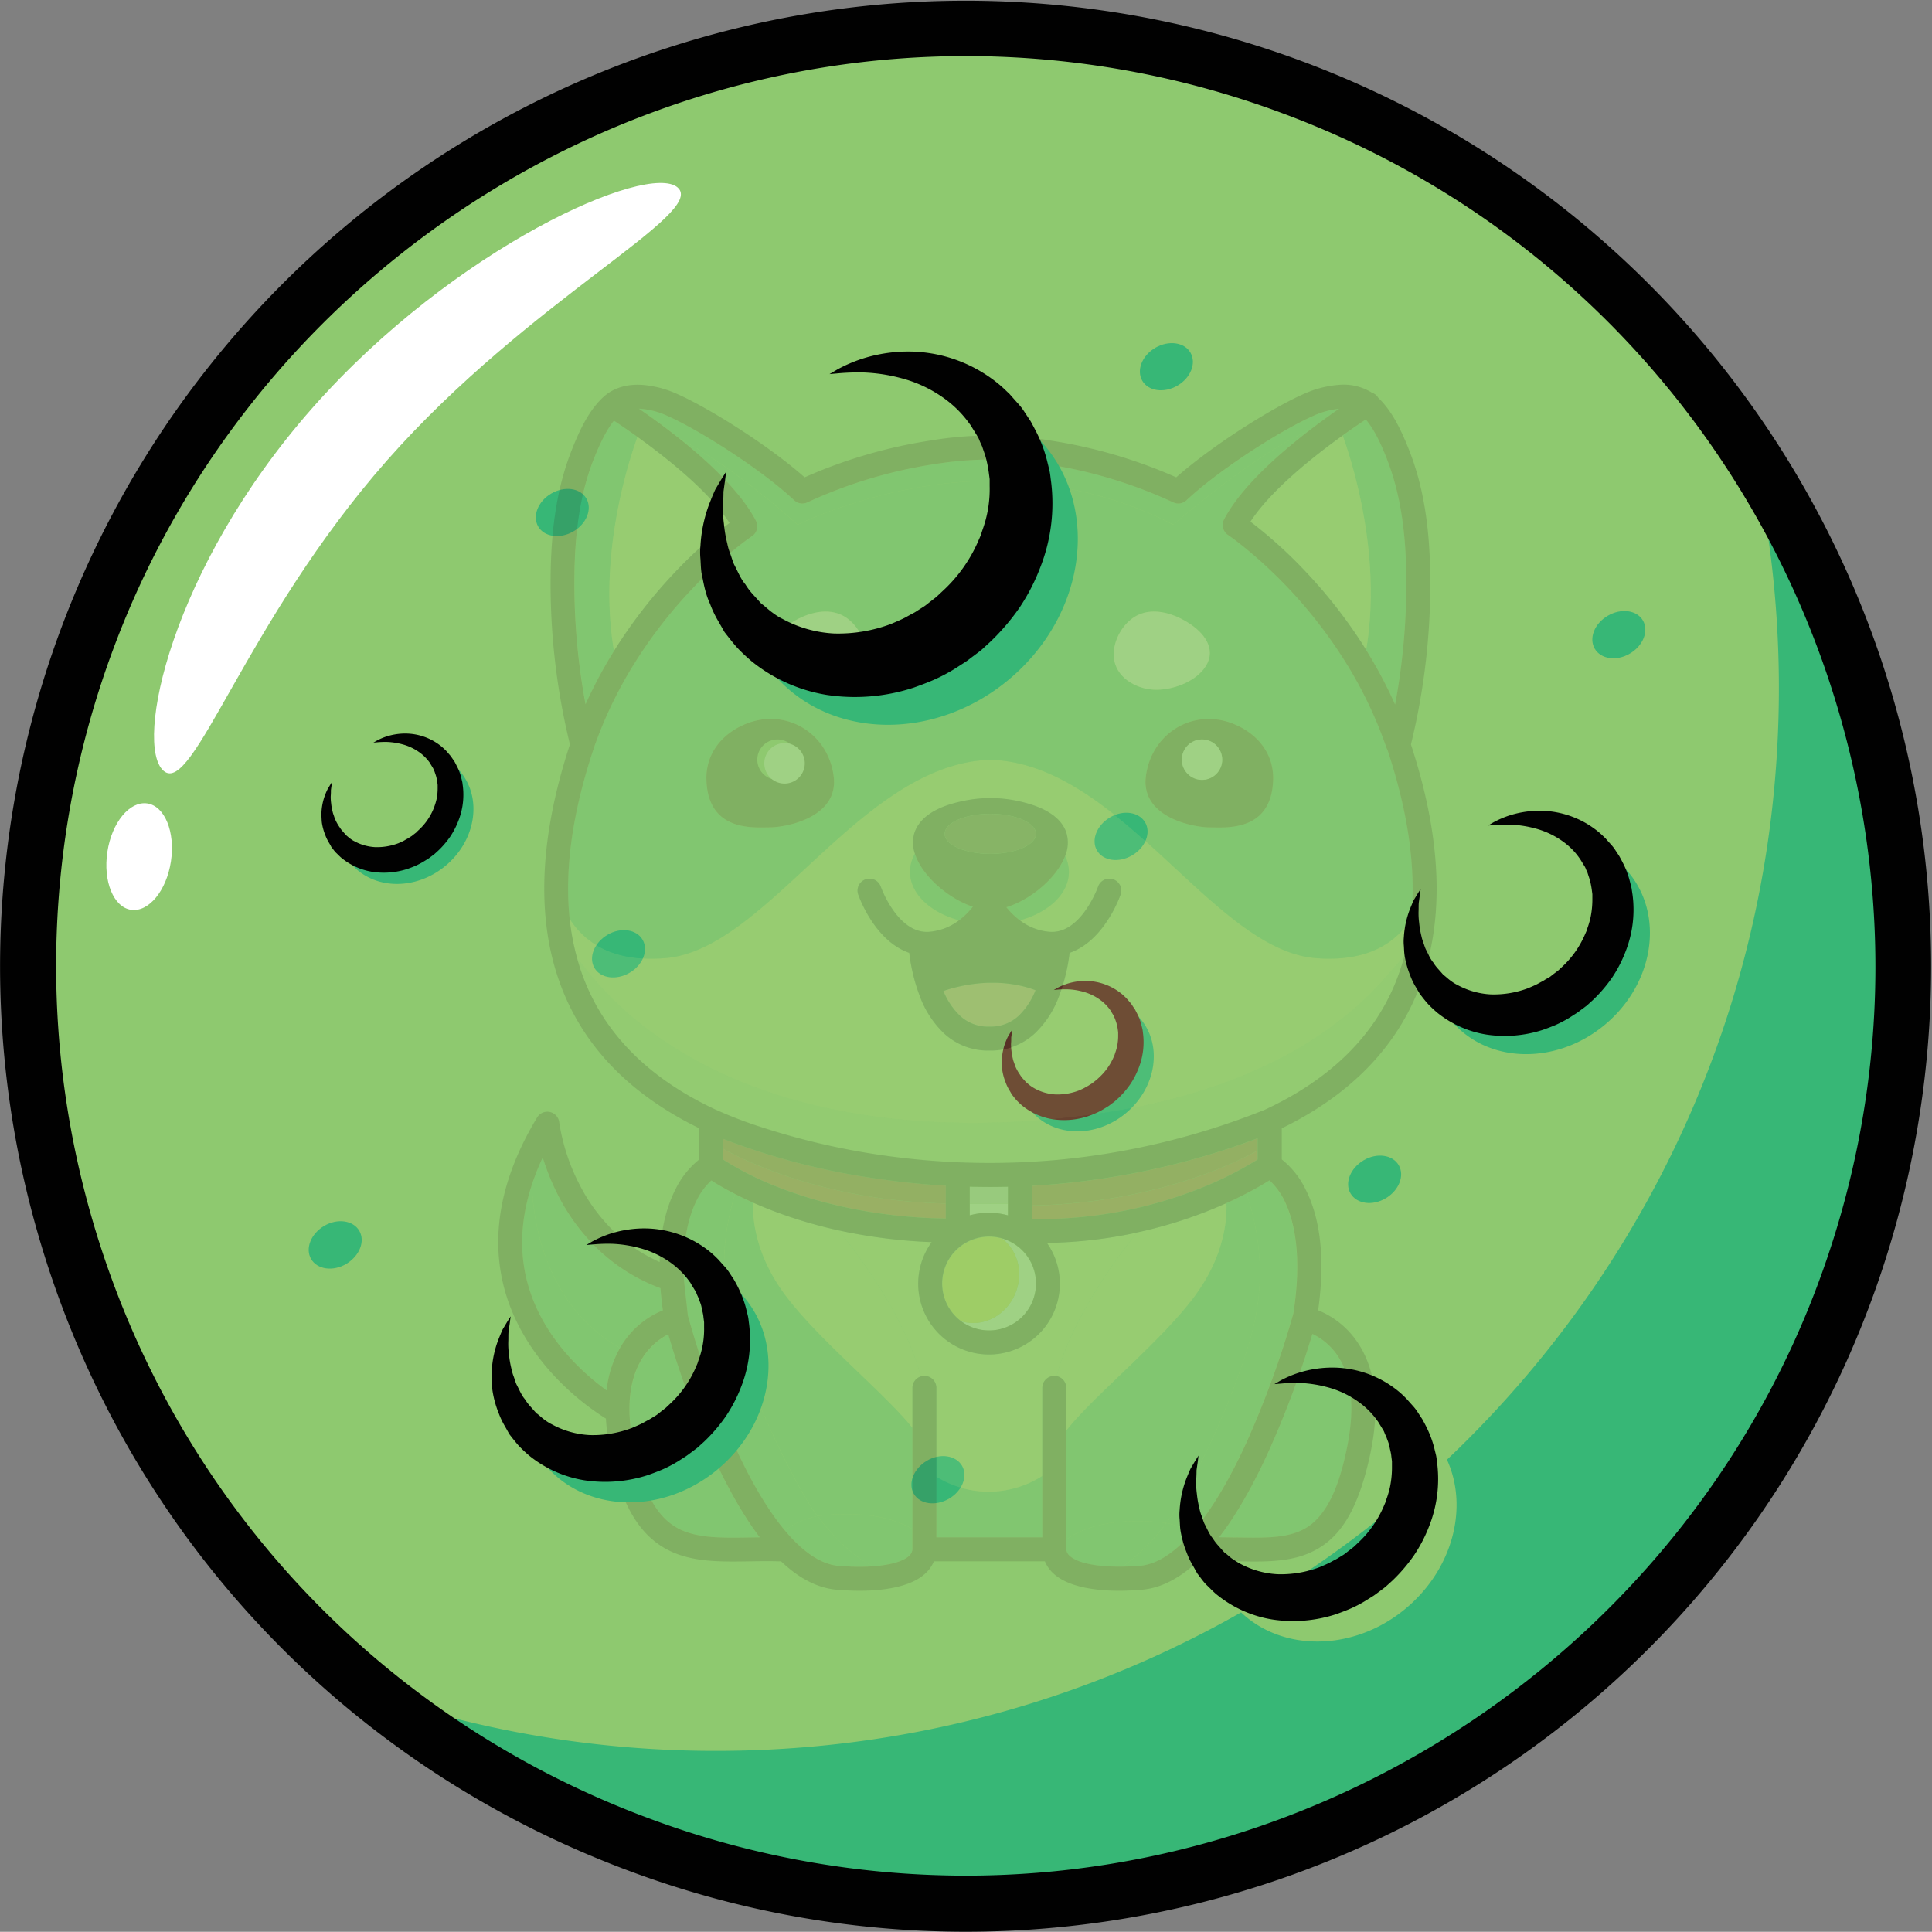 <svg id="Layer_1" data-name="Layer 1" xmlns="http://www.w3.org/2000/svg" viewBox="0 0 758.62 758.53"><rect x="0" y="0" width="758.62" height="758.53" fill="#808080" stroke="none"/><defs><style>.cls-1,.cls-18{fill:#8ec96f;}.cls-1{stroke:#3db54a;stroke-miterlimit:10;stroke-width:6px;}.cls-2{fill:#fff;}.cls-3,.cls-4{fill:#37b776;}.cls-18,.cls-4{fill-rule:evenodd;}.cls-5{fill:#5e3428;}.cls-6{fill:#010101;}.cls-7{opacity:0.15;}.cls-8{fill:#fffffd;}.cls-10,.cls-9{fill:#c6de82;}.cls-10{opacity:0.61;}.cls-11{fill:#d61f2b;}.cls-12{fill:#b01f24;}.cls-13{fill:#cfd0ce;}.cls-14{fill:#f8e139;}.cls-15{fill:#31201b;}.cls-16{fill:#f58982;}.cls-17{fill:#5c3d39;}</style></defs><title>h5(1)</title><path class="cls-1" d="M1418.52,518.54C1417.7,721.86,1252.2,886,1048.87,885.2S681.4,718.9,682.2,515.58,848.51,148.1,1051.83,148.9,1419.33,315.22,1418.52,518.54Z" transform="translate(-670.67 -132.26)"/><path class="cls-2" d="M822.62,313.07c-55.75,63.24-76.18,132-87.74,121.85s2.63-79.16,58.39-142.4,132-96.81,143.51-86.62S878.38,249.83,822.62,313.07Z" transform="translate(-670.67 -132.26)"/><path class="cls-2" d="M737.79,470.51c-1.75,11.53-8.76,20-15.65,19s-11.06-11.24-9.31-22.77,8.75-20,15.65-19S739.54,459,737.79,470.51Z" transform="translate(-670.67 -132.26)"/><path class="cls-3" d="M808.24,794.35a366.74,366.74,0,0,0,240.63,90.85c203.33.82,368.83-163.34,369.65-366.66a366.28,366.28,0,0,0-57.69-199.33,418.58,418.58,0,0,1,8.34,84.93c-.93,230.47-188.52,416.54-419,415.62A416.5,416.5,0,0,1,808.24,794.35Z" transform="translate(-670.67 -132.26)"/><path class="cls-4" d="M1118.47,532.29a22.6,22.6,0,0,0-13-7.56,19,19,0,0,1,4,3.54c7.58,9,5.43,23.27-4.78,31.88s-24.65,8.27-32.23-.73a18.92,18.92,0,0,1-2-2.82,22.35,22.35,0,0,0,5.07,11.81c8.79,10.44,25.51,10.82,37.36.84S1127.26,542.73,1118.47,532.29Z" transform="translate(-670.67 -132.26)"/><path class="cls-5" d="M1084.44,521l1.26-.75a23.36,23.36,0,0,1,10.59-2.82,22.48,22.48,0,0,1,9,1.64,22.2,22.2,0,0,1,4.8,2.66,18.93,18.93,0,0,1,2.25,1.89l.55.52.58.66.86,1a9.21,9.21,0,0,1,.94,1.24c.31.48.63,1,1,1.46.52,1,1,1.91,1.47,2.93a19.94,19.94,0,0,1,1.08,3.16c.14.55.27,1.1.41,1.65s.17,1.12.25,1.69a27.66,27.66,0,0,1-1.72,13.74,31.83,31.83,0,0,1-3.27,6.32,34.78,34.78,0,0,1-4.64,5.42l-1.32,1.19-.08.08-.27.21-.15.12-.3.22-.6.45c-.43.32-.72.58-1.27.94l-1.62,1a27,27,0,0,1-3.21,1.7c-1.08.48-2.19.89-3.3,1.29a29.79,29.79,0,0,1-13.73,1.13,25.34,25.34,0,0,1-11.85-5.26,27.89,27.89,0,0,1-2.23-2.1c-.68-.73-1.28-1.52-1.87-2.27l-.22-.29,0-.07-.08-.13-.15-.26-.3-.53-.59-1a16.52,16.52,0,0,1-1.13-2.44,21.84,21.84,0,0,1-1.35-4.88c-.11-.76-.12-1.52-.17-2.24a11.33,11.33,0,0,1,0-2.1,22.64,22.64,0,0,1,1.41-6.65c.35-.87.66-1.62,1-2.26l.92-1.55.78-1.25s-.07.51-.19,1.46q-.09.71-.24,1.71c0,.68,0,1.46-.07,2.3a17,17,0,0,0,.14,2.78,23.82,23.82,0,0,0,.53,3.13,9.28,9.28,0,0,0,.49,1.64c.2.55.35,1.12.59,1.67a18.59,18.59,0,0,0,1.78,3.14,11.45,11.45,0,0,0,1.14,1.53c.27.29.53.59.8.89l.4.45.2.22.1.12,0,0c0,.06-.31-.4-.15-.2l0,0c.54.41,1,.88,1.56,1.28a18.1,18.1,0,0,0,1.73,1.1,19,19,0,0,0,8.17,2.32,23.62,23.62,0,0,0,9.07-1.52c.73-.31,1.46-.62,2.18-1l1-.58a6.21,6.21,0,0,0,1-.58l.91-.57c.3-.17.76-.58,1.13-.85l.59-.47.3-.23.14-.11,0,0-.16.13.06-.06.89-.83a23.52,23.52,0,0,0,5.58-7.75l.47-1.08c.12-.37.23-.74.36-1.11a17.48,17.48,0,0,0,.63-2.22,20.7,20.7,0,0,0,.43-4.47l0-1.1-.14-1.07a20.51,20.51,0,0,0-.41-2.1c-.17-.68-.43-1.35-.64-2l-.36-.82a4.4,4.4,0,0,0-.46-.94l-.68-1.09-.16-.27-.09-.14,0-.07.12.15v0l-.31-.41a19.23,19.23,0,0,0-1.26-1.57,17.37,17.37,0,0,0-2.93-2.58,20.48,20.48,0,0,0-6.56-3.06,26.81,26.81,0,0,0-5.91-.91,34.83,34.83,0,0,0-4,.12Z" transform="translate(-670.67 -132.26)"/><path class="cls-6" d="M1049.9,890.78A377.92,377.92,0,0,1,918,867c-121.73-45.16-211-147.94-238.69-275A379.12,379.12,0,1,1,1049.9,890.78Zm.07-736.5c-148.59,0-283.17,93.65-334.89,233a356.22,356.22,0,0,0-14.21,200.05C727,707,811,803.81,925.7,846.34a356,356,0,0,0,124.2,22.41c148.59,0,283.16-93.64,334.86-233,68.49-184.62-26-390.55-210.62-459.06A356,356,0,0,0,1050,154.28Z" transform="translate(-670.67 -132.26)"/><path class="cls-4" d="M811.75,615.55c2.4,4.1.09,9.9-5.12,13s-11.41,2.19-13.8-1.92-.1-9.9,5.12-13S809.36,611.44,811.75,615.55Z" transform="translate(-670.67 -132.26)"/><path class="cls-4" d="M900.91,328c2.39,4.09.09,9.9-5.13,12.94S884.37,343.09,882,339s-.09-9.91,5.13-12.95S898.51,323.85,900.91,328Z" transform="translate(-670.67 -132.26)"/><path class="cls-4" d="M1120.33,455.19c2.39,4.1.09,9.9-5.14,12.95s-11.39,2.18-13.78-1.92-.1-9.91,5.12-13S1117.93,451.08,1120.33,455.19Z" transform="translate(-670.67 -132.26)"/><path class="cls-4" d="M1138.12,270.74c2.4,4.11.1,9.91-5.13,12.95s-11.41,2.19-13.79-1.92-.1-9.9,5.13-12.95S1135.73,266.63,1138.12,270.74Z" transform="translate(-670.67 -132.26)"/><path class="cls-4" d="M1315.78,375.9c2.4,4.11.09,9.92-5.13,13s-11.4,2.19-13.79-1.92-.1-9.9,5.13-12.95S1313.39,371.8,1315.78,375.9Z" transform="translate(-670.67 -132.26)"/><path class="cls-4" d="M923,501.29c2.4,4.11.09,9.91-5.13,12.95s-11.4,2.19-13.79-1.92-.1-9.9,5.13-13S920.65,497.18,923,501.29Z" transform="translate(-670.67 -132.26)"/><path class="cls-4" d="M1048.42,707.81c2.39,4.1.09,9.9-5.13,12.94s-11.41,2.18-13.8-1.92-.09-9.9,5.13-13S1046,703.7,1048.42,707.81Z" transform="translate(-670.67 -132.26)"/><path class="cls-4" d="M1219.9,589.79c2.39,4.11.09,9.91-5.13,13s-11.41,2.19-13.8-1.92-.09-9.9,5.13-13S1217.51,585.68,1219.9,589.79Z" transform="translate(-670.67 -132.26)"/><g class="cls-7"><path class="cls-3" d="M1128.66,730.31s-24.7-4.15-39.33,6.5v3.69a3.9,3.9,0,0,0,1.49,2.84c2.5,2.17,7.8,3.59,14.93,4,2,.12,3.92.14,5.55.12C1120.75,741.13,1128.66,730.31,1128.66,730.31Z" transform="translate(-670.67 -132.26)"/><path class="cls-8" d="M1129.27,729.54l-.61.77C1128.84,730.1,1129.05,729.84,1129.27,729.54Z" transform="translate(-670.67 -132.26)"/><path class="cls-3" d="M1128.66,730.31s-7.91,10.82-17.36,17.14c3.17-.05,5.33-.26,5.37-.26l.38,0c5.61-.09,11.46-3,17.44-8.64a4.7,4.7,0,0,1,2.13-2.12c.71-.75,1.43-1.53,2.14-2.36A34,34,0,0,0,1128.66,730.31Z" transform="translate(-670.67 -132.26)"/><path class="cls-3" d="M1128.66,730.31l.61-.77c5.57-7.37,23.87-41.26,32.65-72.56,8.17-29.1-.48-51.26-1.76-56.12-2.32,1.2-5,2.5-7.92,3.83.25,6.87-1,20.8-12.24,36.18-13.09,17.91-40,39.44-50.67,53.12v42.82C1104,726.16,1128.66,730.31,1128.66,730.31Z" transform="translate(-670.67 -132.26)"/><path class="cls-3" d="M1169.12,595.75c-2,1.26-5,3-9,5.11,1.28,4.86,9.93,27,1.76,56.12-8.78,31.3-27.08,65.19-32.65,72.56-.22.3-.43.56-.61.77a34,34,0,0,1,10.1,3.74c.41-.46.82-.94,1.22-1.43,6.8-8.2,13.59-19.67,20.19-34.11a369.57,369.57,0,0,0,18.33-50.41h0c3.58-22.88.27-36.33-3.18-43.62A26.91,26.91,0,0,0,1169.12,595.75Z" transform="translate(-670.67 -132.26)"/><path class="cls-8" d="M991.09,726.81c.22.3.43.56.61.77Z" transform="translate(-670.67 -132.26)"/><path class="cls-3" d="M991.7,727.58s10.56,14.45,21.85,19.7c5.65-.43,11.19-1.58,13.91-3.94a3.89,3.89,0,0,0,1.48-2.84v-7.8C1014.18,723.8,991.7,727.58,991.7,727.58Z" transform="translate(-670.67 -132.26)"/><path class="cls-3" d="M991.7,727.58s-7.84,1.39-12.8,5.66c7.65,9.13,15.16,13.81,22.33,13.93l.38,0a74.24,74.24,0,0,0,11.94.09C1002.26,742,991.7,727.58,991.7,727.58Z" transform="translate(-670.67 -132.26)"/><path class="cls-3" d="M978.58,640.19c-11-15.06-12.42-28.72-12.25-35.73-2.6-1.16-4.94-2.29-7-3.36a93.06,93.06,0,0,0-.88,53.15c8.79,31.29,27.09,65.18,32.66,72.56l.61.77s22.48-3.78,37.24,5.12V692.91C1018,679.22,991.55,657.93,978.58,640.19Z" transform="translate(-670.67 -132.26)"/><path class="cls-3" d="M991.7,727.58c-.18-.21-.39-.47-.61-.77-5.57-7.38-23.87-41.27-32.66-72.56a93.06,93.06,0,0,1,.88-53.15c-4.16-2.13-7.28-4-9.33-5.32a26.89,26.89,0,0,0-6.18,8.69c-2.7,5.7-5.31,15.17-4.61,30l1.57,14.32a366.63,366.63,0,0,0,17.83,50c6.46,14.36,13.15,25.78,19.86,33.94l.45.53C983.86,729,991.7,727.58,991.7,727.58Z" transform="translate(-670.67 -132.26)"/><path class="cls-3" d="M1038.34,712.11v23.81h41.6V711.78a38.92,38.92,0,0,1-41.6.33Z" transform="translate(-670.67 -132.26)"/><path class="cls-9" d="M973.08,607.28q-3.62-1.42-6.75-2.82c-.17,7,1.24,20.67,12.25,35.73,13,17.74,39.45,39,50.36,52.72v-15.7a4.7,4.7,0,0,1,3.28-4.48c-6.37-25-27.86-52-32.25-57.36A180.73,180.73,0,0,1,973.08,607.28Z" transform="translate(-670.67 -132.26)"/><path class="cls-9" d="M1140,640.87c11.25-15.38,12.49-29.31,12.24-36.18-2.49,1.12-5.19,2.27-8.11,3.41a177.84,177.84,0,0,1-27,8.12c-5.59,6.92-25.4,32.59-31.53,56.39a4.69,4.69,0,0,1,3.74,4.6V694C1100.05,680.31,1126.91,658.78,1140,640.87Z" transform="translate(-670.67 -132.26)"/><path class="cls-9" d="M1112.37,617.19a180.29,180.29,0,0,1-30.61,3.1,27.81,27.81,0,1,1-45.26-.31,210.42,210.42,0,0,1-32.27-3.72c-1.43-.28-2.85-.58-4.26-.89,4.39,5.35,25.88,32.41,32.25,57.36a4.79,4.79,0,0,1,1.42-.22,4.7,4.7,0,0,1,4.7,4.7v34.9a38.92,38.92,0,0,0,41.6-.33V677.21a4.69,4.69,0,0,1,4.7-4.7,4.32,4.32,0,0,1,.95.1c6.13-23.8,25.94-49.47,31.53-56.39C1115.54,616.57,1114,616.89,1112.37,617.19Z" transform="translate(-670.67 -132.26)"/><path class="cls-9" d="M899.75,511.55a132.32,132.32,0,0,0,30.43,28.6c49,33.75,116,37.73,173.3,29.19,22.94-3.42,45.72-9.58,66.59-19.84a150.12,150.12,0,0,0,32.16-21,125.6,125.6,0,0,0,13.94-14.12c1.37-1.64,3.76-4.15,6-6.84a96.37,96.37,0,0,0,2.62-14.56c-5.35,8.6-16.06,17.21-37.43,15.52-40.45-3.19-76.59-76.38-127.79-77.89-51.2,1.51-87.35,74.7-127.79,77.89-21.38,1.69-32.09-6.92-37.44-15.52a95.93,95.93,0,0,0,2.86,15.43C898.17,509.59,899.08,510.68,899.75,511.55Zm110.8-34a4.69,4.69,0,0,1,6,2.89c.12.34,6.74,18.65,19,17.71a22.1,22.1,0,0,0,11.71-4.51c-11.3-3.1-19.25-10.45-19.25-19a14.52,14.52,0,0,1,1.92-7.13,13.27,13.27,0,0,1-.31-7.75,12.38,12.38,0,0,1,1.62-3.5c3.81-5.7,11.41-8.19,18-9.53a51.44,51.44,0,0,1,23,.52c7,1.72,15.25,5.18,17.31,12.51a13.72,13.72,0,0,1-.63,8.65,14.21,14.21,0,0,1,1.46,6.23c0,8.58-7.95,15.93-19.25,19a22.1,22.1,0,0,0,11.71,4.51c12.33.95,19-17.52,19-17.71a4.69,4.69,0,0,1,8.87,3.08,50.79,50.79,0,0,1-6.49,12.13c-4,5.42-8.56,9.05-13.55,10.77a72.08,72.08,0,0,1-4.15,17,38.56,38.56,0,0,1-9.45,14.57,25.35,25.35,0,0,1-17.64,6.79h-.49a25.35,25.35,0,0,1-17.64-6.79,38.56,38.56,0,0,1-9.45-14.57,71.58,71.58,0,0,1-4.15-17c-5-1.72-9.58-5.35-13.55-10.77a50.79,50.79,0,0,1-6.49-12.13A4.69,4.69,0,0,1,1010.55,477.54Z" transform="translate(-670.67 -132.26)"/><path class="cls-3" d="M931.78,508.47c40.44-3.19,76.59-76.38,127.79-77.89,51.2,1.51,87.34,74.7,127.79,77.89,21.37,1.69,32.08-6.92,37.43-15.52,2-19.36-1.09-41.55-9.31-66.3a5.08,5.08,0,0,1-.4-.85,166.32,166.32,0,0,0-17.57-35.95A185.16,185.16,0,0,0,1177,363.69c-13.09-13.95-24-21.3-24.14-21.38a4.7,4.7,0,0,1-1.56-6.08c6.5-12.47,21.27-25.57,33.74-35.14-21.82,9.4-53.66,37.19-53.66,37.19-35.3-18.43-71.84-17.18-71.84-17.18-40.93,0-75.68,17.18-75.68,17.18-20.58-18.41-36.47-28.49-46.37-33.76,11.56,9.22,24.14,21,30,32.22a4.7,4.7,0,0,1-1.57,6.08c-.1.07-11,7.42-24.13,21.38a184,184,0,0,0-20.48,26.16,166.41,166.41,0,0,0-17.57,35.93c-8.31,24.89-11.46,47.2-9.43,66.66C899.69,501.55,910.4,510.16,931.78,508.47Zm223.55-91.86c9.17,3.82,15.56,11.59,15.25,21.87-.63,20.53-18.68,18.66-24.88,18.66s-27.13-3.75-25.1-20c1.82-14.55,14.18-24,27.61-22.42A26.55,26.55,0,0,1,1155.33,416.61Zm-38-42.78c6.79-3.33,15.07-.38,20.91,3.61,6.38,4.36,10.32,11,5,17.66-4.11,5.12-11.86,7.9-18.22,8-7.1.11-15.39-4-16.79-11.58C1107,384.86,1111.28,376.79,1117.31,373.83Zm-136.9,3.61c5.83-4,14.11-6.94,20.91-3.61,6,3,10.35,11,9.12,17.69-1.39,7.58-9.69,11.69-16.78,11.58-6.37-.1-14.12-2.88-18.22-8C970.09,388.43,974,381.8,980.41,377.44ZM963.3,416.61a26.58,26.58,0,0,1,7.11-1.88c13.43-1.58,25.8,7.87,27.62,22.42,2,16.24-18.9,20-25.1,20s-24.26,1.87-24.88-18.66C947.74,428.2,954.12,420.43,963.3,416.61Z" transform="translate(-670.67 -132.26)"/><path class="cls-10" d="M1202.23,528.47a150.12,150.12,0,0,1-32.16,21c-20.87,10.26-43.65,16.42-66.59,19.84-57.32,8.54-124.29,4.56-173.3-29.19a132.32,132.32,0,0,1-30.43-28.6c-.67-.87-1.58-2-2.55-3.17q1.06,3.92,2.47,7.64c8.42,22.37,26,39.89,52.23,52.07H952a164.19,164.19,0,0,0,17.24,6.62,283.3,283.3,0,0,0,46.68,11,294.44,294.44,0,0,0,68.57,2.13,289.93,289.93,0,0,0,82.9-19.81c26.18-12.18,43.71-29.68,52.12-52a87.87,87.87,0,0,0,2.71-8.51c-2.24,2.69-4.63,5.2-6,6.84A125.6,125.6,0,0,1,1202.23,528.47Z" transform="translate(-670.67 -132.26)"/><path class="cls-3" d="M1052.67,488.29c-9.33-3.05-19.88-11.88-22.75-20.82a14.52,14.52,0,0,0-1.92,7.13c0,8.58,8,15.93,19.25,19a27.68,27.68,0,0,0,3-2.6A30.16,30.16,0,0,0,1052.67,488.29Z" transform="translate(-670.67 -132.26)"/><path class="cls-3" d="M1065.83,488.49a31.38,31.38,0,0,0,2.28,2.54,27.68,27.68,0,0,0,3,2.6c11.3-3.1,19.25-10.45,19.25-19a14.21,14.21,0,0,0-1.46-6.23C1085.56,477.19,1075,485.73,1065.83,488.49Z" transform="translate(-670.67 -132.26)"/><path class="cls-3" d="M1059.57,321.1s36.54-1.25,71.84,17.18c0,0,31.84-27.79,53.66-37.19,4.19-3.22,8.12-6,11.39-8.3a31.71,31.71,0,0,0-9.75,2.63c-12.77,5.58-37.44,21.33-50.1,33.26a4.69,4.69,0,0,1-5.22.84,183.72,183.72,0,0,0-49.86-15,141.58,141.58,0,0,0-21.86-1.83h-.21a141.58,141.58,0,0,0-21.86,1.83,185,185,0,0,0-49.86,15,4.69,4.69,0,0,1-5.22-.84c-12.66-11.93-37.33-27.68-50.1-33.26a30.43,30.43,0,0,0-10.84-2.69c4.34,3,10,7,15.94,11.79,9.9,5.27,25.79,15.35,46.37,33.76C983.89,338.28,1018.64,321.1,1059.57,321.1Z" transform="translate(-670.67 -132.26)"/><path class="cls-3" d="M1207.08,387.42a178.11,178.11,0,0,1,11.42,21.49,260.31,260.31,0,0,0,4.39-49.75c-.16-19.05-2.58-33.87-7.62-46.64-2-5.16-4.73-11.33-8.25-15.52-2.22,1.47-5.41,3.63-9.13,6.3C1202.3,315.65,1213.2,351.3,1207.08,387.42Z" transform="translate(-670.67 -132.26)"/><path class="cls-9" d="M1197.89,303.3c-11.54,8.28-28.12,21.44-36.18,33.8a178.72,178.72,0,0,1,22,19.95,194.86,194.86,0,0,1,21.63,27.55c.6.93,1.2,1.88,1.78,2.82C1213.2,351.3,1202.3,315.65,1197.89,303.3Z" transform="translate(-670.67 -132.26)"/><path class="cls-3" d="M896.25,359.16a260,260,0,0,0,4.37,49.65,178.71,178.71,0,0,1,11.15-20.89c-6.12-36.11,4.78-71.77,9.19-84.12-3.77-2.7-7-4.88-9.22-6.35-3.34,4.18-5.92,10.09-7.88,15.07C898.82,325.29,896.4,340.11,896.25,359.16Z" transform="translate(-670.67 -132.26)"/><path class="cls-9" d="M911.77,387.92c.58-.94,1.18-1.88,1.78-2.82a194.86,194.86,0,0,1,21.63-27.55,179.57,179.57,0,0,1,22-19.95c-8.06-12.36-24.64-25.52-36.18-33.8C916.55,316.15,905.65,351.81,911.77,387.92Z" transform="translate(-670.67 -132.26)"/><path class="cls-3" d="M1186,656.05a376.38,376.38,0,0,1-17.23,46.26q-9.46,20.72-19.37,33.57c2.39,0,4.71,0,7,.08,11.36.19,20.34.34,27.21-3.82,9.8-5.92,13.83-20.82,16-31.51,3.15-15.43,1.93-27.5-3.64-35.88A24.69,24.69,0,0,0,1186,656.05Z" transform="translate(-670.67 -132.26)"/><path class="cls-3" d="M908.85,678.19a43.1,43.1,0,0,1,5.25-16.6C884.25,644.36,880,611,879.51,597.48c-4.44,13.5-5,26.47-1.66,38.72C883.62,657.38,899.72,671.58,908.85,678.19Z" transform="translate(-670.67 -132.26)"/><path class="cls-3" d="M965,736l4-.06q-9.75-12.76-19-33.38a370.34,370.34,0,0,1-16.88-46.32c-5.78,2.94-15.55,10.79-15.23,30.31a2.62,2.62,0,0,1,0,.28,80.08,80.08,0,0,0,1.68,13.84c3.44,16.88,8.8,26.88,16.86,31.46C943.82,736.3,953.65,736.14,965,736Z" transform="translate(-670.67 -132.26)"/><path class="cls-3" d="M914.1,661.59c.44-.77.91-1.53,1.4-2.26a34.12,34.12,0,0,1,15.44-12.55q-.63-4.47-.94-8.69a71.83,71.83,0,0,1-24.91-15.65,79,79,0,0,1-15.7-21.64,92.23,92.23,0,0,1-5.61-14,94.33,94.33,0,0,0-4.27,10.71C880,611,884.25,644.36,914.1,661.59Z" transform="translate(-670.67 -132.26)"/><path class="cls-11" d="M1042.06,610.73v-5.9c-47.83-1.14-79.62-17.13-87.44-21.49v4.24a122.09,122.09,0,0,0,22.28,11.1C990.66,604,1012.89,610.29,1042.06,610.73Z" transform="translate(-670.67 -132.26)"/><path class="cls-12" d="M1042.06,604.83v-7q-14-.81-27.94-2.89a275,275,0,0,1-59.5-15.5v3.89C962.44,587.7,994.23,603.69,1042.06,604.83Z" transform="translate(-670.67 -132.26)"/><path class="cls-11" d="M1110.41,608a168.88,168.88,0,0,0,30-8.53,139.72,139.72,0,0,0,24.11-11.93V584c-7.56,4.25-39.87,20.67-88.63,21.62v5.3A170.61,170.61,0,0,0,1110.41,608Z" transform="translate(-670.67 -132.26)"/><path class="cls-12" d="M1164.51,584v-4.76a299.29,299.29,0,0,1-79.5,18q-4.56.39-9.13.64v7.72C1124.64,604.64,1157,588.22,1164.51,584Z" transform="translate(-670.67 -132.26)"/><path class="cls-8" d="M1051.46,604.89v4.62a27.89,27.89,0,0,1,15,0v-4.6Z" transform="translate(-670.67 -132.26)"/><path class="cls-13" d="M1066.48,598.24q-3.57.09-7.16.09-3.93,0-7.86-.11v6.67h15Z" transform="translate(-670.67 -132.26)"/><path class="cls-2" d="M1077.44,636.28a18.45,18.45,0,0,0-13.32-17.69c6.06,4.56,8.48,13.2,5.38,21.16-3.54,9.09-13,14-21.5,11.28a18.41,18.41,0,0,0,29.44-14.75Z" transform="translate(-670.67 -132.26)"/><path class="cls-14" d="M1069.5,639.75c3.1-8,.68-16.6-5.38-21.16A18.41,18.41,0,0,0,1048,651C1056.5,653.72,1066,648.84,1069.5,639.75Z" transform="translate(-670.67 -132.26)"/><path class="cls-15" d="M1228.26,519.33c9.76-25.92,8.56-57.79-3.57-94.74a265.41,265.41,0,0,0,7.59-65.51c-.17-20.24-2.8-36.13-8.27-50-2.86-7.26-6.54-15.34-12.18-20.65h0a4.62,4.62,0,0,0-2.49-2,21,21,0,0,0-12.95-3.05,40.79,40.79,0,0,0-13.44,3.42c-13,5.68-36.44,20.51-50.42,32.89a195.08,195.08,0,0,0-49.83-14.51,140.95,140.95,0,0,0-46.25,0,194.52,194.52,0,0,0-49.83,14.51c-14-12.38-37.44-27.21-50.42-32.89a40.72,40.72,0,0,0-13.44-3.42c-5.93-.36-11,1.17-14.75,4.41l-.07.06h0c-6,5.28-9.84,13.68-12.8,21.2-5.47,13.88-8.1,29.77-8.27,50a265.88,265.88,0,0,0,7.59,65.51c-12.12,37-13.32,68.82-3.56,94.74,9,24,27.3,42.79,54.35,56v12.22a34.13,34.13,0,0,0-9.42,11.89c-3.9,7.74-5.95,17.24-6.14,28.39a62,62,0,0,1-17.91-12,69.61,69.61,0,0,1-13.82-18.93,78.79,78.79,0,0,1-7.7-23.9,4.7,4.7,0,0,0-8.69-1.92c-14.26,23.63-18.55,46.38-12.76,67.61,3.84,14.08,12.33,27.54,24.57,38.92a101.9,101.9,0,0,0,15.21,11.72,90.7,90.7,0,0,0,1.77,13.19c4,19.73,10.83,31.73,21.42,37.74,9.65,5.49,21.2,5.3,33.43,5.1,3.67-.06,7.47-.12,11.36,0h.1a4.48,4.48,0,0,0,.64-.05q11.54,11,23.59,11.29c1,.09,3.76.31,7.34.31,7.67,0,19.14-1,25.39-6.44a13.58,13.58,0,0,0,3.74-5.11h43.58a13.58,13.58,0,0,0,3.74,5.11c6.25,5.43,17.72,6.44,25.38,6.44,3.59,0,6.35-.22,7.34-.31,8-.19,15.86-4,23.58-11.24h4c3.91-.08,7.66,0,11.29,0,2.27,0,4.49.08,6.66.08,9.58,0,18.06-.72,25.56-5.25,5-3,9-7.39,12.27-13.43s6-14.1,8.09-24.24c3.69-18.1,2-32.63-5.17-43.18a34.16,34.16,0,0,0-15.43-12.55c2.72-19.62,1.08-35.54-4.88-47.36a34.25,34.25,0,0,0-9.41-11.89V575.31C1201,562.12,1219.23,543.29,1228.26,519.33Zm-28.67,181.3c-2.18,10.69-6.21,25.59-16,31.51-6.87,4.16-15.85,4-27.21,3.82-2.27,0-4.59-.07-7-.08q9.9-12.84,19.37-33.57A376.38,376.38,0,0,0,1186,656.05a24.69,24.69,0,0,1,10,8.7C1201.52,673.13,1202.74,685.2,1199.59,700.63Zm-21.08-52.54h0a369.57,369.57,0,0,1-18.33,50.41c-6.6,14.44-13.39,25.91-20.19,34.11-.4.49-.81,1-1.22,1.43-.71.83-1.43,1.61-2.14,2.36a4.7,4.7,0,0,0-2.13,2.12c-6,5.64-11.83,8.55-17.44,8.64l-.38,0s-2.2.21-5.37.26c-1.63,0-3.54,0-5.55-.12-7.13-.4-12.43-1.82-14.93-4a3.9,3.9,0,0,1-1.49-2.84V677.21a4.69,4.69,0,0,0-3.74-4.6,4.32,4.32,0,0,0-.95-.1,4.69,4.69,0,0,0-4.7,4.7v58.71h-41.6V677.21a4.7,4.7,0,0,0-4.7-4.7,4.79,4.79,0,0,0-1.42.22,4.7,4.7,0,0,0-3.28,4.48V740.5a3.89,3.89,0,0,1-1.48,2.84c-2.72,2.36-8.26,3.51-13.91,3.94a74.24,74.24,0,0,1-11.94-.09l-.38,0c-7.17-.12-14.68-4.8-22.33-13.93l-.45-.53c-6.71-8.16-13.4-19.58-19.86-33.94a366.63,366.63,0,0,1-17.83-50l-1.57-14.32c-.7-14.81,1.91-24.28,4.61-30a26.89,26.89,0,0,1,6.18-8.69c2,1.32,5.17,3.19,9.33,5.32,2.08,1.07,4.42,2.2,7,3.36q3.13,1.39,6.75,2.82a180.73,180.73,0,0,0,26.89,8.09c1.41.31,2.83.61,4.26.89A210.42,210.42,0,0,0,1036.5,620a27.81,27.81,0,1,0,45.26.31,180.29,180.29,0,0,0,30.61-3.1c1.59-.3,3.17-.62,4.75-1a177.84,177.84,0,0,0,27-8.12c2.92-1.14,5.62-2.29,8.11-3.41,3-1.33,5.6-2.63,7.92-3.83,3.95-2.06,7-3.85,9-5.11a26.91,26.91,0,0,1,6.21,8.72C1178.78,611.76,1182.09,625.21,1178.51,648.09Zm-259,52.54a80.08,80.08,0,0,1-1.68-13.84,2.62,2.62,0,0,0,0-.28c-.32-19.52,9.45-27.37,15.23-30.31A370.34,370.34,0,0,0,950,702.52q9.27,20.6,19,33.38l-4,.06c-11.38.18-21.21.34-28.63-3.87C928.34,727.51,923,717.51,919.54,700.63Zm-40-103.15a94.33,94.33,0,0,1,4.27-10.71,92.23,92.23,0,0,0,5.61,14,79,79,0,0,0,15.7,21.64A71.83,71.83,0,0,0,930,638.09q.32,4.21.94,8.69a34.12,34.12,0,0,0-15.44,12.55c-.49.73-1,1.49-1.4,2.26a43.1,43.1,0,0,0-5.25,16.6c-9.13-6.61-25.23-20.81-31-42C874.51,624,875.07,611,879.51,597.48Zm161.09,38.8A18.44,18.44,0,1,1,1048,651,18.44,18.44,0,0,1,1040.6,636.28ZM1059,608.47a27.72,27.72,0,0,0-7.56,1V598.22q3.93.1,7.86.11,3.59,0,7.16-.09v11.25A27.82,27.82,0,0,0,1059,608.47Zm-104.4-20.89v-8.13a275,275,0,0,0,59.5,15.5q13.92,2.09,27.94,2.89v12.89c-29.17-.44-51.4-6.71-65.16-12.05A122.09,122.09,0,0,1,954.62,587.58Zm121.26,18v-7.72q4.57-.25,9.13-.64a299.29,299.29,0,0,0,79.5-18v8.33a139.72,139.72,0,0,1-24.11,11.93,168.88,168.88,0,0,1-30,8.53,170.61,170.61,0,0,1-34.53,2.89Zm139.39-293.07c5,12.77,7.46,27.59,7.62,46.64a260.31,260.31,0,0,1-4.39,49.75,178.11,178.11,0,0,0-11.42-21.49c-.58-.94-1.18-1.89-1.78-2.82a194.86,194.86,0,0,0-21.63-27.55,178.72,178.72,0,0,0-22-19.95c8.06-12.36,24.64-25.52,36.18-33.8,3.72-2.67,6.91-4.83,9.13-6.3C1210.54,301.19,1213.24,307.36,1215.27,312.52ZM911.74,297.45c2.22,1.47,5.45,3.65,9.22,6.35,11.54,8.28,28.12,21.44,36.18,33.8a179.57,179.57,0,0,0-22,19.95,194.86,194.86,0,0,0-21.63,27.55c-.6.94-1.2,1.88-1.78,2.82a178.71,178.71,0,0,0-11.15,20.89,260,260,0,0,1-4.37-49.65c.15-19.05,2.57-33.87,7.61-46.64C905.82,307.54,908.4,301.63,911.74,297.45Zm-8,128.84a166.41,166.41,0,0,1,17.57-35.93,184,184,0,0,1,20.48-26.16c13.09-14,24-21.31,24.13-21.38a4.7,4.7,0,0,0,1.57-6.08c-5.86-11.25-18.44-23-30-32.22-5.94-4.74-11.6-8.81-15.94-11.79a30.43,30.43,0,0,1,10.84,2.69c12.77,5.58,37.44,21.33,50.1,33.26a4.69,4.69,0,0,0,5.22.84,185,185,0,0,1,49.86-15,141.58,141.58,0,0,1,21.86-1.83h.21a141.58,141.58,0,0,1,21.86,1.83,183.72,183.72,0,0,1,49.86,15,4.69,4.69,0,0,0,5.22-.84c12.66-11.93,37.33-27.68,50.1-33.26a31.71,31.71,0,0,1,9.75-2.63c-3.27,2.26-7.2,5.08-11.39,8.3-12.47,9.57-27.24,22.67-33.74,35.14a4.7,4.7,0,0,0,1.56,6.08c.11.08,11,7.43,24.14,21.38a185.16,185.16,0,0,1,20.48,26.16,166.32,166.32,0,0,1,17.57,35.95,5.08,5.08,0,0,0,.4.85c8.22,24.75,11.33,46.94,9.31,66.3a96.37,96.37,0,0,1-2.62,14.56,87.87,87.87,0,0,1-2.71,8.51c-8.41,22.34-25.94,39.84-52.12,52a289.93,289.93,0,0,1-82.9,19.81,294.44,294.44,0,0,1-68.57-2.13,283.3,283.3,0,0,1-46.68-11A164.19,164.19,0,0,1,952,568.11h-.05c-26.24-12.18-43.81-29.7-52.23-52.07q-1.41-3.72-2.47-7.64A95.93,95.93,0,0,1,894.34,493C892.31,473.49,895.46,451.18,903.77,426.29Z" transform="translate(-670.67 -132.26)"/><path class="cls-16" d="M1077.32,521.07c-15.42-5.76-30.71-1.58-36.16.31a27.92,27.92,0,0,0,6.54,9.74,16,16,0,0,0,11,4.26h1a16,16,0,0,0,11-4.26A28.11,28.11,0,0,0,1077.32,521.07Z" transform="translate(-670.67 -132.26)"/><path class="cls-15" d="M1014.14,495.64c4,5.42,8.56,9.05,13.55,10.77a71.58,71.58,0,0,0,4.15,17,38.56,38.56,0,0,0,9.45,14.57,25.35,25.35,0,0,0,17.64,6.79h.49a25.35,25.35,0,0,0,17.64-6.79,38.56,38.56,0,0,0,9.45-14.57,72.08,72.08,0,0,0,4.15-17c5-1.72,9.58-5.35,13.55-10.77a50.79,50.79,0,0,0,6.49-12.13,4.69,4.69,0,0,0-8.87-3.08c-.07.19-6.69,18.66-19,17.71a22.1,22.1,0,0,1-11.71-4.51,27.68,27.68,0,0,1-3-2.6,31.38,31.38,0,0,1-2.28-2.54c9.17-2.76,19.73-11.3,23.06-20.12a13.72,13.72,0,0,0,.63-8.65c-2.06-7.33-10.35-10.79-17.31-12.51a51.44,51.44,0,0,0-23-.52c-6.55,1.34-14.15,3.83-18,9.53a12.38,12.38,0,0,0-1.62,3.5,13.27,13.27,0,0,0,.31,7.75c2.87,8.94,13.42,17.77,22.75,20.82a30.16,30.16,0,0,1-2.43,2.74,27.68,27.68,0,0,1-3,2.6,22.1,22.1,0,0,1-11.71,4.51c-12.28.94-18.9-17.37-19-17.71a4.69,4.69,0,0,0-8.87,3.08A50.79,50.79,0,0,0,1014.14,495.64Zm56.51,35.48a16,16,0,0,1-11,4.26h-1a16,16,0,0,1-11-4.26,27.92,27.92,0,0,1-6.54-9.74c5.45-1.89,20.74-6.07,36.16-.31A28.11,28.11,0,0,1,1070.65,531.12Zm-29.05-71.44c0-4.34,8-7.85,17.93-7.85s17.92,3.51,17.92,7.85-8,7.85-17.92,7.85S1041.6,464,1041.6,459.68Z" transform="translate(-670.67 -132.26)"/><ellipse class="cls-17" cx="388.85" cy="327.42" rx="17.92" ry="7.85"/><path class="cls-8" d="M993.66,403.1c7.09.11,15.39-4,16.78-11.58,1.23-6.66-3.09-14.73-9.12-17.69-6.8-3.33-15.08-.38-20.91,3.61-6.39,4.36-10.32,11-5,17.66C979.54,400.22,987.29,403,993.66,403.1Z" transform="translate(-670.67 -132.26)"/><path class="cls-15" d="M948.05,438.48c.62,20.53,18.68,18.66,24.88,18.66s27.13-3.75,25.1-20c-1.82-14.55-14.19-24-27.62-22.42a26.58,26.58,0,0,0-7.11,1.88C954.12,420.43,947.74,428.2,948.05,438.48Zm27.92,0a7.93,7.93,0,1,1,7.92-7.93A7.93,7.93,0,0,1,976,438.48Z" transform="translate(-670.67 -132.26)"/><circle class="cls-8" cx="975.97" cy="430.55" r="7.93" transform="matrix(0.99, -0.16, 0.16, 0.99, -727.04, 29.64)"/><path class="cls-8" d="M1125,403.1c6.36-.1,14.11-2.88,18.22-8,5.35-6.67,1.41-13.3-5-17.66-5.84-4-14.12-6.94-20.91-3.61-6,3-10.35,11-9.13,17.69C1109.58,399.1,1117.87,403.21,1125,403.1Z" transform="translate(-670.67 -132.26)"/><path class="cls-15" d="M1120.6,437.15c-2,16.24,18.9,20,25.1,20s24.25,1.87,24.88-18.66c.31-10.28-6.08-18.05-15.25-21.87a26.55,26.55,0,0,0-7.12-1.88C1134.78,413.15,1122.42,422.6,1120.6,437.15Zm30-6.6a7.93,7.93,0,1,1-7.92-7.93A7.92,7.92,0,0,1,1150.58,430.55Z" transform="translate(-670.67 -132.26)"/><circle class="cls-8" cx="471.98" cy="298.29" r="7.93"/></g><path class="cls-4" d="M851.33,435.15a22.63,22.63,0,0,0-13-7.56,18.71,18.71,0,0,1,4,3.54c7.58,9,5.43,23.27-4.78,31.87s-24.64,8.28-32.22-.72a19,19,0,0,1-2-2.82,22.42,22.42,0,0,0,5.07,11.81c8.79,10.43,25.51,10.81,37.36.83S860.11,445.58,851.33,435.15Z" transform="translate(-670.67 -132.26)"/><path class="cls-6" d="M817.29,423.87l1.27-.75a22.35,22.35,0,0,1,3.9-1.68,23.93,23.93,0,0,1,6.69-1.14A22.51,22.51,0,0,1,843,424.59a19.87,19.87,0,0,1,2.25,1.9l.54.51.58.66.86,1a9.38,9.38,0,0,1,.94,1.25l1,1.45c.52,1,1,1.91,1.48,2.93a22.62,22.62,0,0,1,1.08,3.16c.13.55.27,1.1.41,1.66s.16,1.12.25,1.68a27.8,27.8,0,0,1-1.72,13.75,31.35,31.35,0,0,1-3.28,6.32,34.71,34.71,0,0,1-4.64,5.41l-1.32,1.2-.08.08-.27.21-.15.11-.3.23-.59.45c-.44.31-.72.58-1.28.93l-1.62,1a30.22,30.22,0,0,1-3.2,1.7c-1.09.48-2.2.89-3.3,1.28a30,30,0,0,1-13.73,1.14A25.45,25.45,0,0,1,805,469.33c-.82-.63-1.51-1.41-2.24-2.09s-1.27-1.52-1.87-2.27l-.22-.3,0-.06-.07-.13-.15-.27-.3-.52-.59-1a17.74,17.74,0,0,1-1.14-2.45,21.76,21.76,0,0,1-1.35-4.87c-.11-.77-.11-1.53-.16-2.25a10.44,10.44,0,0,1,0-2.09,22.37,22.37,0,0,1,1.42-6.66c.34-.86.65-1.62,1-2.26l.92-1.55.78-1.24s-.06.51-.18,1.46q-.1.69-.24,1.71c0,.68,0,1.45-.08,2.3a17,17,0,0,0,.15,2.77,21,21,0,0,0,.53,3.14,10.78,10.78,0,0,0,.48,1.64c.2.55.35,1.12.6,1.67a17.8,17.8,0,0,0,1.77,3.13,10.46,10.46,0,0,0,1.15,1.53l.79.89.4.45.2.23.1.11,0,.06-.15-.2,0,0c.53.41,1,.87,1.55,1.28s1.1.79,1.73,1.09A19,19,0,0,0,818,464.9a23.59,23.59,0,0,0,9.07-1.52c.73-.32,1.47-.62,2.18-1l1-.59a6.34,6.34,0,0,0,1-.57l.9-.57c.3-.17.76-.58,1.13-.86l.59-.46.3-.23.15-.12,0,0c-.08,0,.21-.18-.16.12l0-.05.89-.84a23.34,23.34,0,0,0,5.58-7.74l.47-1.09c.12-.37.24-.74.37-1.1a22.47,22.47,0,0,0,.63-2.23,21.24,21.24,0,0,0,.42-4.46l0-1.1-.14-1.08a21,21,0,0,0-.4-2.1c-.17-.68-.44-1.34-.64-2l-.37-.81a3.61,3.61,0,0,0-.46-.94l-.67-1.1-.17-.27-.08-.13,0-.07.12.15,0,0-.3-.41a17.76,17.76,0,0,0-1.27-1.57,17,17,0,0,0-2.93-2.59,20.15,20.15,0,0,0-6.56-3.05,26.89,26.89,0,0,0-5.9-.92,36.6,36.6,0,0,0-4,.13Z" transform="translate(-670.67 -132.26)"/><path class="cls-4" d="M1080.85,307.15a56.17,56.17,0,0,0-32.24-18.76,46.32,46.32,0,0,1,9.86,8.79c18.82,22.34,13.48,57.74-11.86,79.11s-61.16,20.53-80-1.8a45.69,45.69,0,0,1-4.85-7,55.54,55.54,0,0,0,12.57,29.32c21.82,25.89,63.32,26.84,92.73,2.07S1102.65,333.05,1080.85,307.15Z" transform="translate(-670.67 -132.26)"/><path class="cls-6" d="M996.38,279.16l3.14-1.86a57.94,57.94,0,0,1,9.69-4.17,59.38,59.38,0,0,1,16.6-2.82A55.9,55.9,0,0,1,1060.15,281a48.82,48.82,0,0,1,5.58,4.69l1.36,1.29,1.44,1.64,2.13,2.38a23.47,23.47,0,0,1,2.33,3.09c.79,1.2,1.58,2.4,2.39,3.61,1.28,2.39,2.58,4.74,3.66,7.27a53.76,53.76,0,0,1,2.68,7.85c.34,1.36.67,2.72,1,4.1s.42,2.78.63,4.19a68.7,68.7,0,0,1-4.27,34.11,78.26,78.26,0,0,1-8.12,15.68,87.45,87.45,0,0,1-11.52,13.44l-3.27,3-.21.18-.67.53-.37.28-.74.56L1052.7,390c-1.07.78-1.78,1.43-3.16,2.31l-4,2.57a68.48,68.48,0,0,1-8,4.23c-2.68,1.19-5.44,2.21-8.18,3.18a74.26,74.26,0,0,1-34.08,2.83A63,63,0,0,1,965.9,392a72.35,72.35,0,0,1-5.55-5.19c-1.68-1.83-3.17-3.77-4.64-5.64l-.56-.73-.09-.16-.19-.33-.37-.65-.74-1.3-1.47-2.56a41.45,41.45,0,0,1-2.81-6.07c-2-4.35-2.54-8.32-3.35-12.09-.28-1.9-.29-3.79-.42-5.58a25.71,25.71,0,0,1,0-5.19A55.39,55.39,0,0,1,949.22,330c.85-2.15,1.61-4,2.36-5.61l2.29-3.85c1.26-2,1.94-3.09,1.94-3.09s-.16,1.26-.47,3.63c-.16,1.15-.36,2.56-.59,4.23,0,1.7-.09,3.62-.19,5.71a42.91,42.91,0,0,0,.36,6.89,52.41,52.41,0,0,0,1.32,7.77,23.32,23.32,0,0,0,1.2,4.08c.5,1.36.87,2.78,1.48,4.15,1.42,2.63,2.58,5.67,4.41,7.77a25.54,25.54,0,0,0,2.84,3.81l2,2.2,1,1.12.5.56.24.28.13.14c.12.15-.78-1-.37-.49l.06.05c1.33,1,2.52,2.17,3.86,3.17s2.73,2,4.28,2.72A47.17,47.17,0,0,0,998.12,381a58.73,58.73,0,0,0,22.51-3.78c1.81-.78,3.63-1.54,5.4-2.43l2.62-1.45a16.45,16.45,0,0,0,2.42-1.42l2.24-1.42c.74-.43,1.89-1.43,2.81-2.12l1.47-1.15.73-.57.37-.29.09-.07-.39.31.13-.13,2.21-2.07a57.83,57.83,0,0,0,13.85-19.23l1.17-2.68c.3-.92.58-1.84.91-2.75a46.69,46.69,0,0,0,2.61-16.61l0-2.73-.35-2.66a49.91,49.91,0,0,0-1-5.21c-.42-1.69-1.07-3.34-1.59-4.94l-.91-2a10.23,10.23,0,0,0-1.13-2.33c-.56-.91-1.12-1.82-1.68-2.71l-.41-.68-.21-.33-.1-.17c-.1-.13.63.79.3.37l-.05-.06-.75-1a44,44,0,0,0-3.13-3.89,43.13,43.13,0,0,0-7.28-6.42,50.53,50.53,0,0,0-16.28-7.58,66.66,66.66,0,0,0-14.66-2.27,89.26,89.26,0,0,0-10,.3Z" transform="translate(-670.67 -132.26)"/><path class="cls-4" d="M962.89,641.67a41.19,41.19,0,0,0-23.66-13.77,34.2,34.2,0,0,1,7.24,6.45c13.81,16.4,9.89,42.38-8.71,58.06s-44.89,15.07-58.69-1.32a34,34,0,0,1-3.56-5.14,40.73,40.73,0,0,0,9.23,21.51c16,19,46.47,19.7,68,1.52S978.89,660.68,962.89,641.67Z" transform="translate(-670.67 -132.26)"/><path class="cls-6" d="M900.89,621.12l2.31-1.36a42.48,42.48,0,0,1,7.11-3.07,44.13,44.13,0,0,1,12.18-2.07,41.12,41.12,0,0,1,25.21,7.82,37.66,37.66,0,0,1,4.1,3.45l1,1,1.06,1.2,1.56,1.74a18.67,18.67,0,0,1,1.72,2.27c.57.88,1.16,1.76,1.74,2.65,1,1.75,1.9,3.48,2.69,5.34a38.7,38.7,0,0,1,2,5.76c.25,1,.49,2,.74,3s.31,2.05.46,3.08a50.43,50.43,0,0,1-3.13,25,57.92,57.92,0,0,1-6,11.51,64.14,64.14,0,0,1-8.45,9.86l-2.41,2.18-.15.14-.49.39-.27.2-.55.41-1.09.83c-.79.57-1.31,1-2.32,1.69L937,706a51.78,51.78,0,0,1-5.84,3.1c-2,.88-4,1.62-6,2.34a54.43,54.43,0,0,1-25,2.07,46.23,46.23,0,0,1-21.59-9.6,51,51,0,0,1-4.07-3.81c-1.23-1.34-2.32-2.76-3.4-4.13l-.41-.54-.07-.12-.14-.24-.27-.48-.55-1c-.35-.63-.72-1.26-1.07-1.88a31.71,31.71,0,0,1-2.07-4.45,40.2,40.2,0,0,1-2.46-8.88c-.2-1.4-.21-2.78-.3-4.09a18.75,18.75,0,0,1,0-3.82,40.65,40.65,0,0,1,2.57-12.12c.63-1.57,1.19-2.95,1.74-4.12l1.68-2.82,1.42-2.27-.34,2.66c-.12.85-.27,1.89-.44,3.11s-.06,2.65-.14,4.19a31.15,31.15,0,0,0,.27,5.06,40.16,40.16,0,0,0,1,5.7,17.85,17.85,0,0,0,.89,3c.36,1,.63,2.05,1.08,3.05,1.05,1.93,1.9,4.16,3.24,5.71a19.84,19.84,0,0,0,2.08,2.78l1.44,1.62.73.82.37.42.18.2.1.11c.08.1-.57-.74-.27-.37l0,0c1,.74,1.85,1.59,2.83,2.33s2,1.45,3.15,2a34.53,34.53,0,0,0,14.88,4.23,43.18,43.18,0,0,0,16.52-2.77c1.33-.58,2.67-1.13,4-1.79l1.92-1.06a12.54,12.54,0,0,0,1.77-1l1.65-1c.54-.31,1.38-1,2.06-1.56l1.08-.84.54-.42.27-.21.06,0-.28.23.1-.1,1.61-1.52a42.43,42.43,0,0,0,10.17-14.11l.86-2c.22-.67.42-1.35.67-2a34.68,34.68,0,0,0,1.92-12.18l0-2-.25-1.95c-.1-1.33-.51-2.55-.73-3.83s-.79-2.45-1.17-3.62l-.67-1.49a7.64,7.64,0,0,0-.83-1.71l-1.23-2-.31-.5-.15-.24-.07-.12c-.08-.1.46.58.22.27l0-.05-.56-.74a31.66,31.66,0,0,0-7.64-7.57,36.92,36.92,0,0,0-11.94-5.56,48.9,48.9,0,0,0-10.76-1.67,64.48,64.48,0,0,0-7.33.23Z" transform="translate(-670.67 -132.26)"/><path class="cls-18" d="M1233.07,696.31a41.24,41.24,0,0,0-23.66-13.77,34.23,34.23,0,0,1,7.24,6.45c13.81,16.4,9.89,42.38-8.71,58.06s-44.89,15.07-58.69-1.32a34,34,0,0,1-3.56-5.14,40.8,40.8,0,0,0,9.23,21.52c16,19,46.47,19.69,68,1.52S1249.07,715.32,1233.07,696.31Z" transform="translate(-670.67 -132.26)"/><path class="cls-6" d="M1171.08,675.76l2.31-1.36a42.06,42.06,0,0,1,7.1-3.06,43.82,43.82,0,0,1,12.18-2.07,40.94,40.94,0,0,1,25.21,7.82,35.59,35.59,0,0,1,4.1,3.44l1,1,1.06,1.2,1.56,1.74a17.7,17.7,0,0,1,1.72,2.27c.57.88,1.16,1.77,1.74,2.65,1,1.76,1.9,3.48,2.7,5.34a40.26,40.26,0,0,1,2,5.76c.25,1,.49,2,.74,3s.31,2,.46,3.07a50.42,50.42,0,0,1-3.13,25,57.38,57.38,0,0,1-6,11.51,64.14,64.14,0,0,1-8.45,9.86l-2.41,2.18-.15.14-.49.39-.27.21-.55.41-1.08.82c-.79.57-1.32,1-2.32,1.7l-3,1.88a48.73,48.73,0,0,1-5.84,3.1c-2,.88-4,1.62-6,2.34a54.3,54.3,0,0,1-25,2.07,46.27,46.27,0,0,1-21.59-9.59c-1.49-1.15-2.75-2.57-4.07-3.81s-2.32-2.77-3.4-4.14l-.41-.54-.07-.12-.14-.24-.27-.48-.55-1c-.35-.63-.71-1.26-1.07-1.88a30.16,30.16,0,0,1-2.06-4.45,39.14,39.14,0,0,1-2.46-8.88c-.21-1.39-.21-2.78-.31-4.09a18.65,18.65,0,0,1,0-3.81,41,41,0,0,1,2.57-12.13c.63-1.57,1.19-2.95,1.74-4.11l1.68-2.83,1.42-2.27s-.12.93-.34,2.67c-.12.84-.27,1.88-.44,3.1,0,1.25-.06,2.66-.14,4.19a31.1,31.1,0,0,0,.27,5.06,39.21,39.21,0,0,0,1,5.71,17.16,17.16,0,0,0,.88,3c.36,1,.64,2,1.08,3,1.05,1.93,1.9,4.16,3.24,5.71a19.26,19.26,0,0,0,2.09,2.79l1.44,1.62.73.82.36.41.18.21.1.1c.08.11-.57-.74-.27-.36l0,0c1,.74,1.85,1.6,2.83,2.33a36.48,36.48,0,0,0,3.15,2,34.57,34.57,0,0,0,14.88,4.23,43,43,0,0,0,16.52-2.77c1.33-.57,2.67-1.13,4-1.79l1.92-1.06a12.3,12.3,0,0,0,1.78-1l1.64-1c.54-.32,1.39-1.06,2.07-1.56l1.07-.84.54-.42.27-.22.07,0c-.14.11.39-.32-.29.23l.1-.09,1.62-1.53a42.3,42.3,0,0,0,10.16-14.11l.86-2c.22-.67.42-1.35.67-2a37.21,37.21,0,0,0,1.14-4.06,38.28,38.28,0,0,0,.78-8.13l0-2-.25-1.95c-.1-1.33-.51-2.54-.73-3.82s-.79-2.46-1.17-3.63l-.67-1.48a7.08,7.08,0,0,0-.83-1.72l-1.23-2-.3-.49-.16-.25-.07-.12c-.07-.1.46.58.22.27l0,0-.56-.75a31.39,31.39,0,0,0-7.64-7.56,37.16,37.16,0,0,0-11.94-5.57,49.42,49.42,0,0,0-10.76-1.67,69.68,69.68,0,0,0-7.33.23Z" transform="translate(-670.67 -132.26)"/><path class="cls-4" d="M1310,474.65a36.69,36.69,0,0,0-21-12.24,30.1,30.1,0,0,1,6.43,5.74c12.27,14.56,8.79,37.65-7.73,51.58s-39.88,13.39-52.15-1.18a29,29,0,0,1-3.16-4.56,36.2,36.2,0,0,0,8.2,19.11c14.22,16.89,41.29,17.5,60.46,1.35S1324.25,491.54,1310,474.65Z" transform="translate(-670.67 -132.26)"/><path class="cls-6" d="M1255,456.39l2.06-1.21a36.67,36.67,0,0,1,6.31-2.72,38.91,38.91,0,0,1,10.82-1.84,36.44,36.44,0,0,1,14.63,2.64,35.94,35.94,0,0,1,7.77,4.31,32.43,32.43,0,0,1,3.64,3.06l.88.84.94,1.07,1.39,1.55a15.54,15.54,0,0,1,1.52,2l1.55,2.36c.84,1.55,1.69,3.09,2.4,4.74a35,35,0,0,1,1.74,5.12q.33,1.32.66,2.67c.14.9.27,1.81.41,2.73a44.85,44.85,0,0,1-2.78,22.25,50.85,50.85,0,0,1-5.3,10.22,56.58,56.58,0,0,1-7.51,8.76l-2.13,1.94-.14.12-.43.35-.25.18-.48.37-1,.73c-.7.51-1.16.93-2.06,1.5l-2.62,1.68a47.73,47.73,0,0,1-5.19,2.76c-1.75.77-3.55,1.43-5.34,2.07a48.31,48.31,0,0,1-22.22,1.84,41.08,41.08,0,0,1-19.17-8.52,46.86,46.86,0,0,1-3.62-3.39c-1.09-1.19-2.07-2.46-3-3.67l-.37-.48-.06-.11-.12-.21-.24-.43-.49-.84-1-1.67a27.41,27.41,0,0,1-1.84-4,35.33,35.33,0,0,1-2.18-7.88c-.18-1.24-.19-2.48-.27-3.64a16.71,16.71,0,0,1,0-3.39,36.41,36.41,0,0,1,2.29-10.77c.56-1.4,1.06-2.62,1.54-3.66l1.5-2.51,1.26-2s-.11.82-.3,2.36c-.11.75-.24,1.68-.39,2.76s-.06,2.36-.13,3.73a28.51,28.51,0,0,0,.24,4.49,35.37,35.37,0,0,0,.86,5.07,17,17,0,0,0,.78,2.66c.33.88.57,1.81,1,2.7.93,1.72,1.68,3.7,2.87,5.07a17.05,17.05,0,0,0,1.86,2.48l1.28,1.44.64.73.33.36.16.19.09.09-.25-.32,0,0c.87.66,1.64,1.41,2.52,2.07s1.78,1.29,2.79,1.77a30.67,30.67,0,0,0,13.23,3.76,38.3,38.3,0,0,0,14.68-2.46c1.17-.51,2.37-1,3.52-1.59l1.71-.94a10.85,10.85,0,0,0,1.57-.93L1279,516c.48-.28,1.22-.94,1.83-1.39l1-.75.48-.37.24-.19.06,0-.25.2.08-.08,1.44-1.36a37.66,37.66,0,0,0,9-12.53l.77-1.75c.19-.6.37-1.2.59-1.8a32.69,32.69,0,0,0,1-3.6,35,35,0,0,0,.69-7.22l0-1.78-.23-1.74a31.88,31.88,0,0,0-.65-3.4c-.28-1.1-.7-2.18-1-3.22l-.59-1.32a6.43,6.43,0,0,0-.74-1.52l-1.09-1.77-.27-.44-.14-.22-.06-.11c-.07-.08.41.52.19.25l0,0-.49-.66a28.33,28.33,0,0,0-2-2.54,28,28,0,0,0-4.75-4.19,32.92,32.92,0,0,0-10.61-4.94,43,43,0,0,0-9.56-1.48,58.55,58.55,0,0,0-6.51.2Z" transform="translate(-670.67 -132.26)"/></svg>